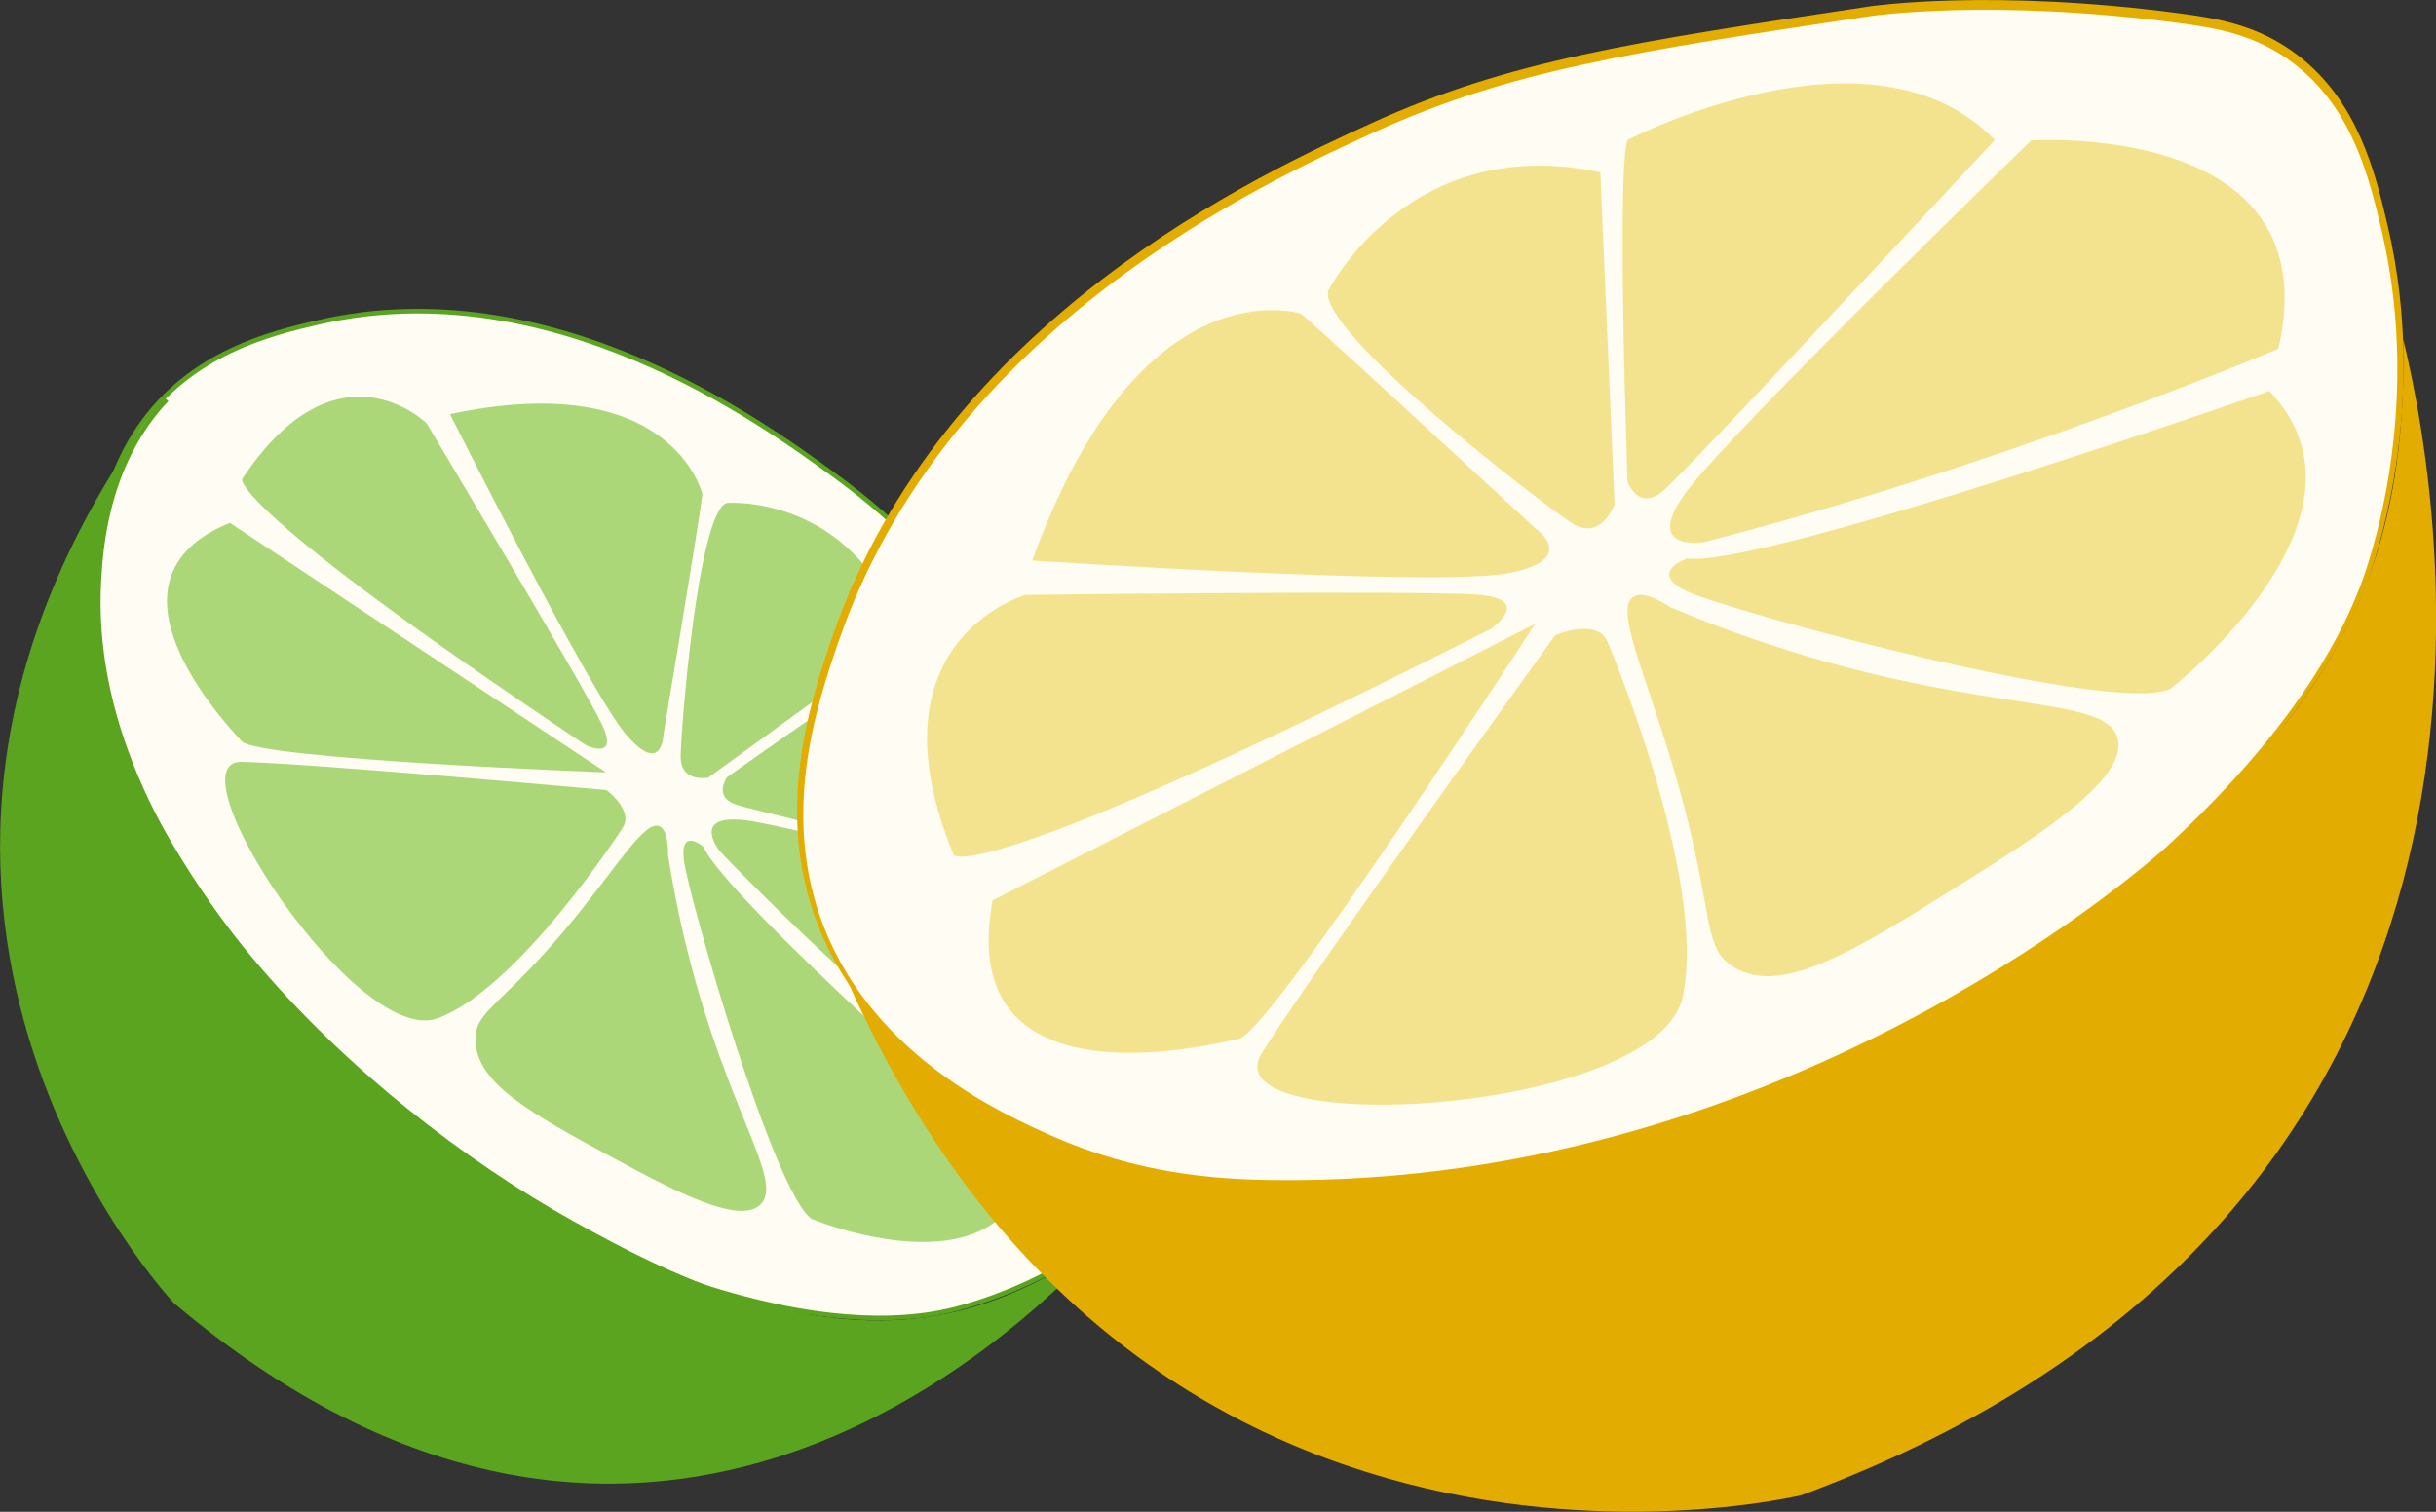 <?xml version="1.0" encoding="UTF-8"?>
<svg xmlns="http://www.w3.org/2000/svg" viewBox="0 0 275 170.7">
  <rect x="0" y="0" width="275" height="170.7" fill="#333333" stroke="none"/>
  <g id="lime">
    <g id="citrus_2" data-name="citrus 2">
      <path d="M138.75,119.5c.31-4.05-.92-7.25-2.19-10.23-6.54-15.34-13.01-23.51-13.01-23.51-12.93-16.35-19.4-24.53-29.55-31.92-8.14-5.93-31.89-23.22-58.01-17.19-5.45,1.26-14.37,3.46-20.04,11.72-6.66,9.69-4.91,21.96-4.27,26.44,1.14,7.99,4.05,13.95,6.56,18.39,22.45,39.7,61.81,52.01,61.81,52.01,14.52,4.54,22.81,3.35,26.1,2.72,1.47-.28,14.49-2.96,25.04-14.33,3.15-3.4,7.08-7.74,7.56-14.1Z" style="fill: none; stroke: #5aa420; stroke-miterlimit: 10; stroke-width: 1.04px;"/>
      <path d="M138.75,119.5c.31-4.05-.92-7.25-2.19-10.23-6.54-15.34-13.01-23.51-13.01-23.51-12.93-16.35-19.4-24.53-29.55-31.92-8.14-5.93-31.89-23.22-58.01-17.19-5.45,1.26-14.37,3.46-20.04,11.72-6.66,9.69-4.91,21.96-4.27,26.44,1.14,7.99,4.05,13.95,6.56,18.39,22.45,39.7,61.81,52.01,61.81,52.01,14.52,4.54,22.81,3.35,26.1,2.72,1.47-.28,14.49-2.96,25.04-14.33,3.15-3.4,7.08-7.74,7.56-14.1Z" style="fill: #fffcf3;"/>
      <path d="M68.4,87.21s-39.25-1.47-41.12-3.52-17.14-18.24-1.33-24.65l42.46,28.17Z" style="fill: #abd779;"/>
      <path d="M70.29,93.48s-11.64,18.01-20.83,21.48-30.43-29.14-22.17-28.94c8.26.2,41.18,3.19,41.18,3.19,0,0,3.12,2.33,1.81,4.26Z" style="fill: #abd779;"/>
      <path d="M64.93,103.6c-8.23,10.1-11.35,10.4-11.26,13.88.13,4.89,6.39,8.29,15.32,13.13,7.02,3.81,14.66,7.87,16.95,5.3,2.47-2.77-3.8-10.43-8.31-28.44-1.17-4.66-1.84-8.52-2.22-10.92,0-1.33-.15-2.89-.95-3.25-1.62-.73-4.49,4.11-9.53,10.29Z" style="fill: #abd779;"/>
      <path d="M91.66,137.64s21.2,8.78,24.54-5.98c0,0-34.12-29.95-36.77-36.03,0,0-2.67-2.34-2.23,1.47s10.16,37.73,14.46,40.55Z" style="fill: #abd779;"/>
      <path d="M122.89,102.61s14.46,21.54-3.41,27.83c0,0-19.78-15.21-38.2-34.3,0,0-3.41-4.21,2.73-3.54,6.14.67,38.87,10.01,38.87,10.01Z" style="fill: #abd779;"/>
      <path d="M105.34,72.4s19.31,12.57,16,27.47c0,0-35.93-8.17-38.37-9.07s-.89-3.05-.89-3.05c0,0,20.9-14.91,23.27-15.34Z" style="fill: #abd779;"/>
      <path d="M82.03,56.79s14.33-1.16,19.93,15.03l-21.99,15.97s-3.17.68-3.13-2.43,1.95-27.41,5.19-28.57Z" style="fill: #abd779;"/>
      <path d="M79.29,55.79s-3.35-14.37-28.49-9.03c0,0,15.8,31.44,19.89,36.19,4.09,4.75,4.21-.02,4.21-.02,0,0,4.02-23.94,4.4-27.14Z" style="fill: #abd779;"/>
      <path d="M48.16,47.8s-10.07-9.93-20.82,6.28c0,0-1.76,2.98,38.79,30.05,0,0,3.8,1.85,1.83-2.33s-19.8-34-19.8-34Z" style="fill: #abd779;"/>
    </g>
    <g id="peel_2" data-name="peel 2">
      <path d="M124.47,140.27c-3.96,2.75-9.18,5.78-14.99,7.42-17.61,4.97-35.09-4.45-44.82-9.85-23.82-13.24-55.09-42.02-53.23-72.47.22-3.55.83-11.91,6.44-18.79.37-.45.75-.88,1.14-1.29l-.53-.45c-42.22,56.3,1.15,102.29,1.15,102.29,52.03,44.01,94.19,4.82,104.85-6.84Z" style="fill: #5aa420;"/>
    </g>
  </g>
  <g id="lemon">
    <g id="peel_1" data-name="peel 1">
      <path d="M271.3,38.36c.14,6.67-.3,15.04-2.69,23.15-7.25,24.57-30.09,38.96-42.98,46.84-31.57,19.31-85.45,36.7-117.33,13.21-3.72-2.74-12.4-9.32-15.87-20.84-.23-.76-.42-1.51-.59-2.27l-.87.32c31.05,89.92,112.4,70.05,112.4,70.05,85.42-31.64,73-109.55,67.94-130.47Z" style="fill: #e3ac00;"/>
      <path d="M258.92,6.75c-4.2-3.2-8.56-3.96-12.73-4.52-21.43-2.86-35-.82-35-.82-27.14,4.08-40.71,6.13-56.07,13.13-12.32,5.62-48.27,22.02-60.47,57.54-2.55,7.41-6.56,19.64-1.63,32.21,5.78,14.74,20.43,21.21,25.77,23.58,9.53,4.21,18.13,4.88,24.78,4.97,59.45.81,101.18-37.78,101.18-37.78,15.39-14.23,20.06-25,21.74-29.39.75-1.96,7.19-19.44,2.38-40.01-1.44-6.15-3.36-13.89-9.94-18.9Z" style="fill: none; stroke: #e3ac00; stroke-miterlimit: 10; stroke-width: 1.4px;"/>
    </g>
    <g id="citrus_1" data-name="citrus 1">
      <path d="M258.92,7.15c-4.2-3.2-8.56-3.96-12.73-4.52-21.43-2.86-35-.82-35-.82-27.14,4.08-40.71,6.13-56.07,13.13-12.32,5.62-48.27,22.02-60.47,57.54-2.55,7.41-6.56,19.64-1.63,32.21,5.78,14.74,20.43,21.21,25.77,23.58,9.53,4.21,18.13,4.88,24.78,4.97,59.45.81,101.18-37.78,101.18-37.78,15.39-14.23,20.06-25,21.74-29.39.75-1.96,7.19-19.44,2.38-40.01-1.44-6.15-3.36-13.89-9.94-18.9Z" style="fill: #fffcf3;"/>
      <path d="M173.31,70.43s-29.83,46.02-33.41,46.84-32.22,7.81-27.84-15.61l61.26-31.23Z" style="fill: #f4e38e;"/>
      <path d="M181.51,72.55s11.28,26.53,8.46,39.96c-2.82,13.44-53.67,16.13-47.51,6.37,6.16-9.77,33.1-47.14,33.1-47.14,0,0,4.78-2.11,5.95.81Z" style="fill: #f4e38e;"/>
      <path d="M188.7,86.03c5.1,16.93,3.18,20.87,7.05,23.19,5.43,3.26,13.64-1.88,25.34-9.2,9.21-5.76,19.13-12.08,17.98-16.62-1.25-4.89-14.11-2.73-37-9.89-5.92-1.85-10.62-3.74-13.51-4.96-1.45-.93-3.26-1.84-4.23-1.13-1.96,1.43,1.26,8.26,4.37,18.61Z" style="fill: #f4e38e;"/>
      <path d="M245.05,77.75s24.82-19.28,11.13-33.6c0,0-57.21,19.98-65.75,18.92,0,0-4.47,1.56,0,3.7s48.46,14.16,54.62,10.98Z" style="fill: #f4e38e;"/>
      <path d="M229.3,15.86s33.9-2.3,27.9,23.52c0,0-30.81,13.09-64.88,21.84,0,0-7.05,1.15-1.9-5.75,5.15-6.9,38.88-39.61,38.88-39.61Z" style="fill: #f4e38e;"/>
      <path d="M183.72,15.81s27.6-14.38,41.47,0c0,0-34.75,37.36-37.49,39.66s-3.97-1.06-3.97-1.06c0,0-1.24-35.47,0-38.6Z" style="fill: #f4e38e;"/>
      <path d="M149.94,32.85s9.04-17.99,30.72-13.4l1.61,37.51s-1.53,4.27-4.9,2.06-28.5-21.48-27.43-26.17Z" style="fill: #f4e38e;"/>
      <path d="M146.87,35.43s-18.08-6.01-30.34,27.86c0,0,45.66,3.01,53.78,1.42,8.12-1.58,3-5.06,3-5.06,0,0-23.23-21.53-26.44-24.22Z" style="fill: #f4e38e;"/>
      <path d="M115.77,67.17s-18.08,5.14-8.12,29.35c0,0,1.99,4.19,60.67-25.52,0,0,4.75-3.27-1.23-3.83s-51.33,0-51.33,0Z" style="fill: #f4e38e;"/>
    </g>
  </g>
</svg>